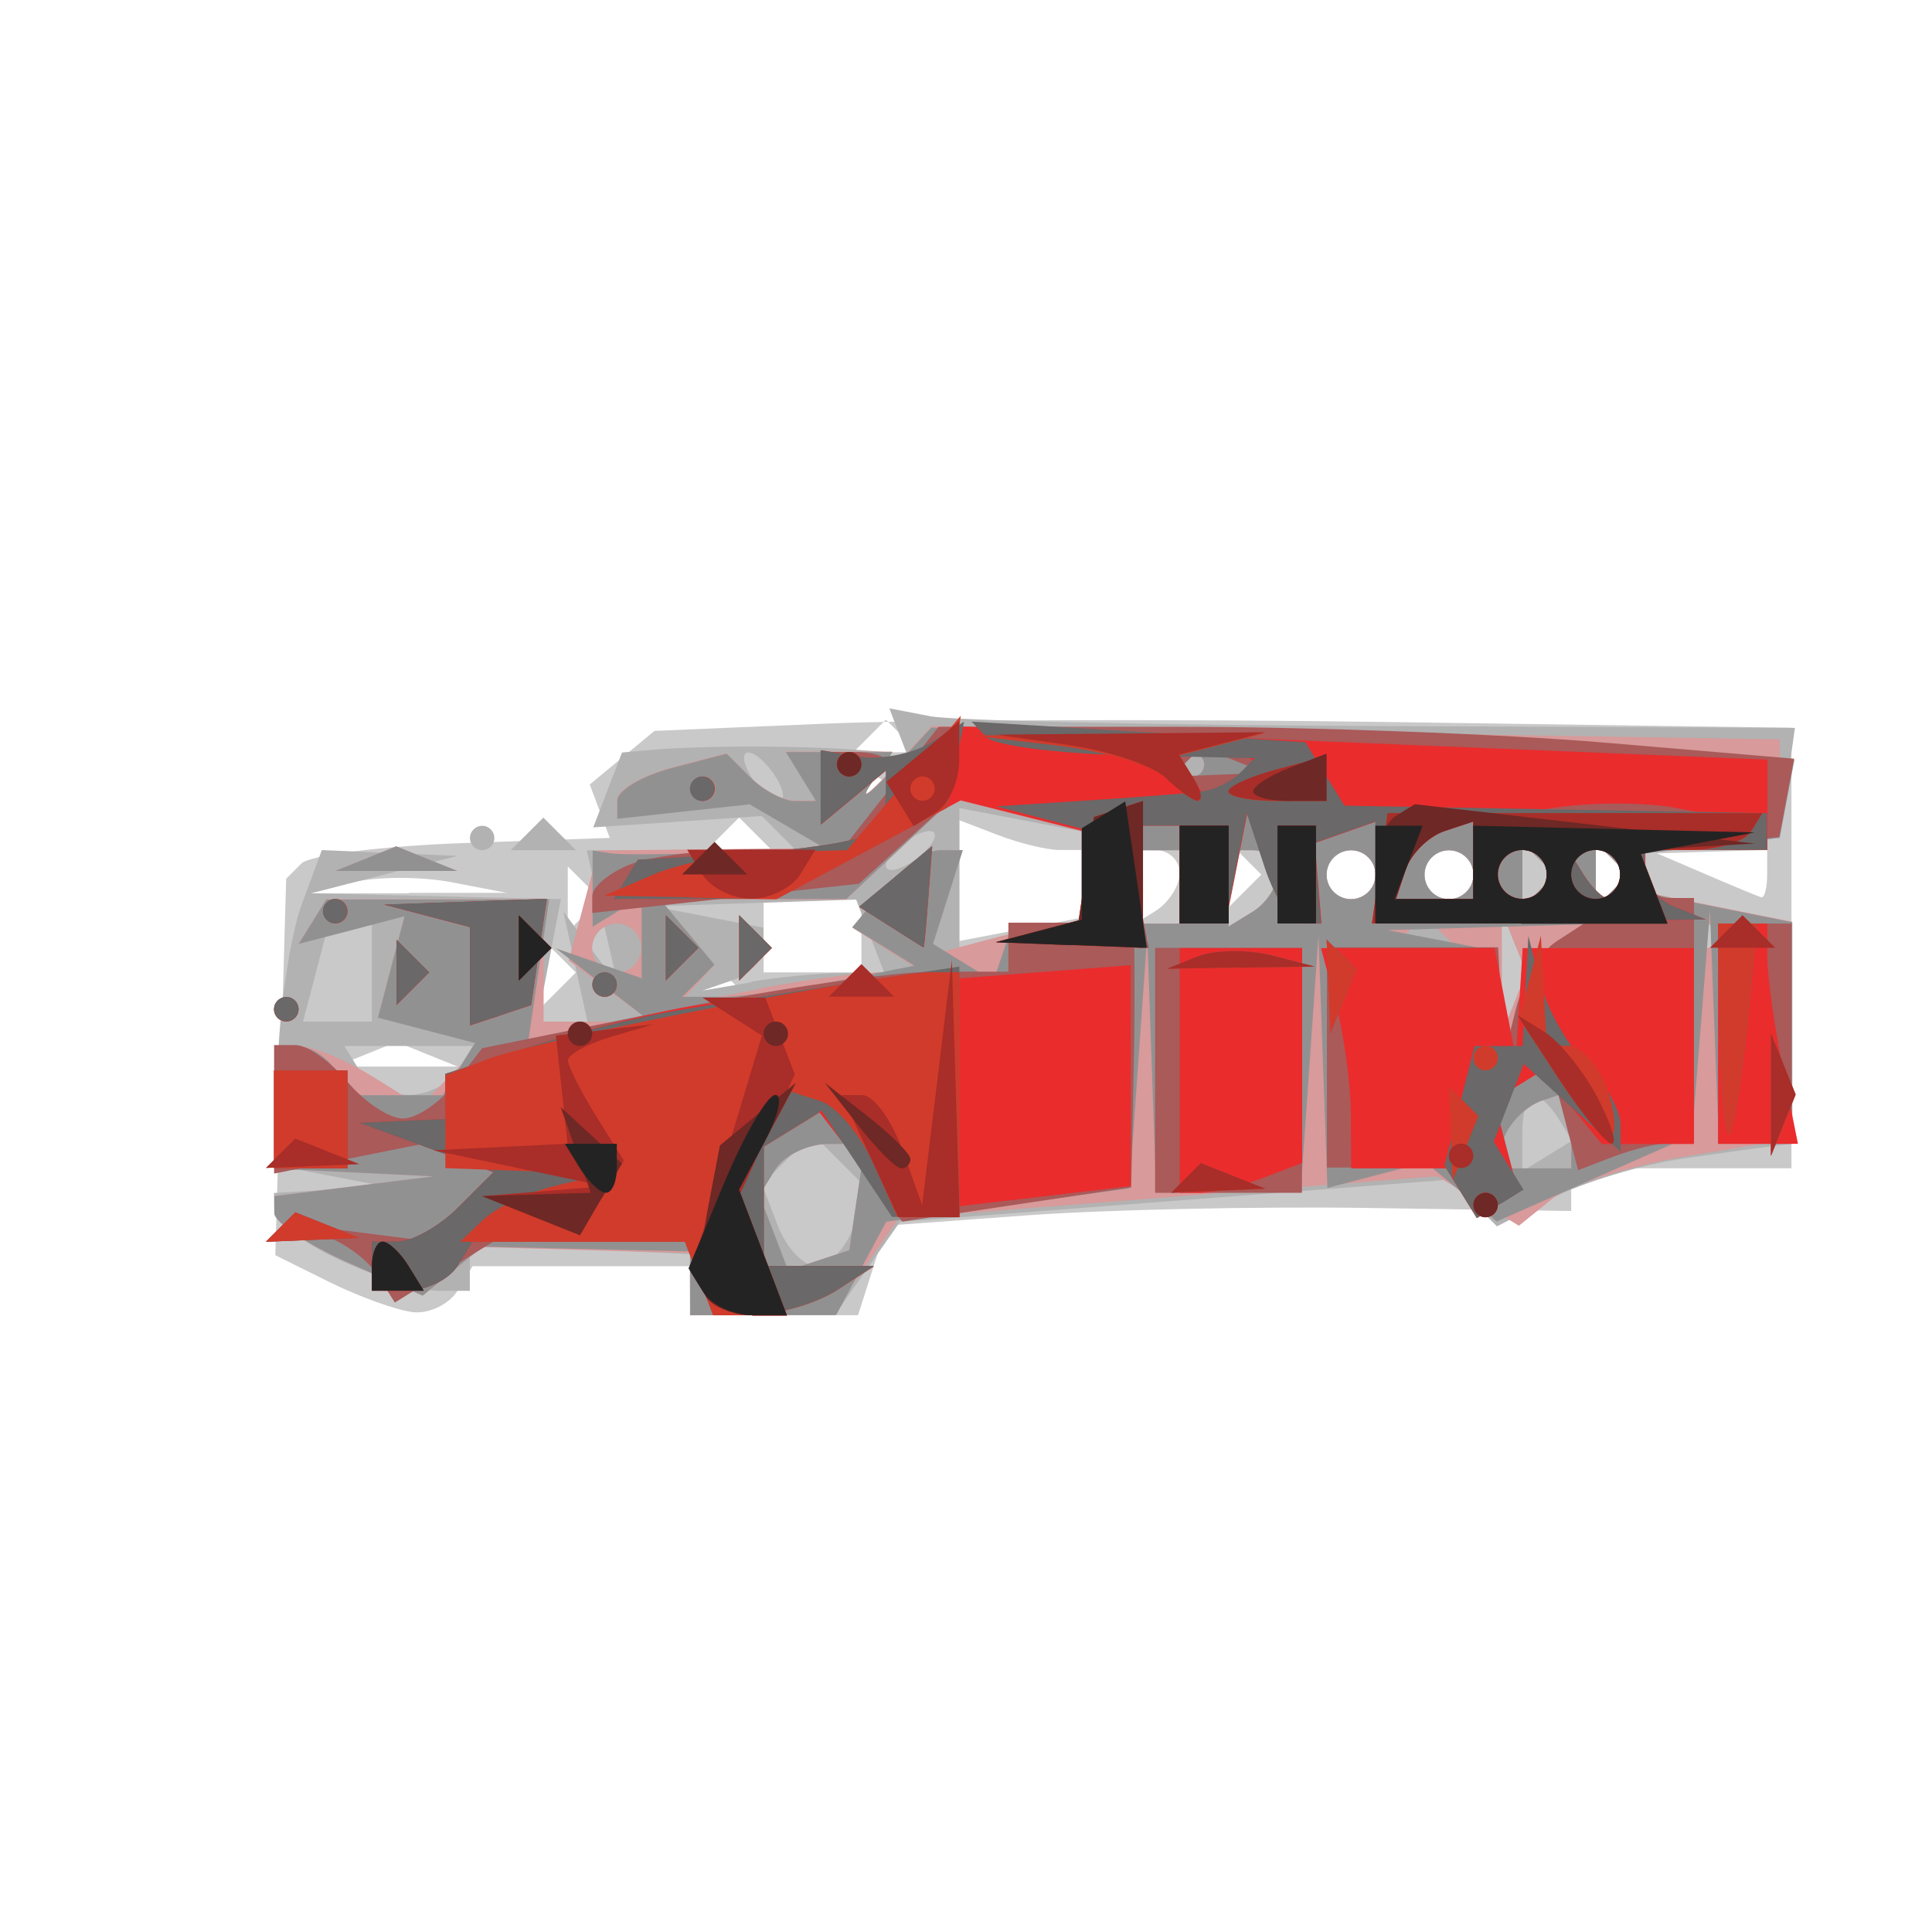 <?xml version="1.0" encoding="UTF-8" standalone="no"?>
<!-- Created with Inkscape (http://www.inkscape.org/) -->

<svg
   xmlns:dc="http://purl.org/dc/elements/1.1/"
   xmlns:cc="http://creativecommons.org/ns#"
   xmlns:rdf="http://www.w3.org/1999/02/22-rdf-syntax-ns#"
   xmlns:svg="http://www.w3.org/2000/svg"
   xmlns="http://www.w3.org/2000/svg"
   xmlns:sodipodi="http://sodipodi.sourceforge.net/DTD/sodipodi-0.dtd"
   xmlns:inkscape="http://www.inkscape.org/namespaces/inkscape"
   width="16"
   height="16"
   id="svg2"
   version="1.1"
   inkscape:version="0.47 r22583"
   sodipodi:docname="FIRE-64.svg">
  <defs
     id="defs4">
    <inkscape:perspective
       sodipodi:type="inkscape:persp3d"
       inkscape:vp_x="0 : 526.18109 : 1"
       inkscape:vp_y="0 : 1000 : 0"
       inkscape:vp_z="744.09448 : 526.18109 : 1"
       inkscape:persp3d-origin="372.04724 : 350.78739 : 1"
       id="perspective10" />
    <inkscape:perspective
       id="perspective2824"
       inkscape:persp3d-origin="0.5 : 0.33333333 : 1"
       inkscape:vp_z="1 : 0.5 : 1"
       inkscape:vp_y="0 : 1000 : 0"
       inkscape:vp_x="0 : 0.5 : 1"
       sodipodi:type="inkscape:persp3d" />
    <inkscape:perspective
       id="perspective5878"
       inkscape:persp3d-origin="0.5 : 0.33333333 : 1"
       inkscape:vp_z="1 : 0.5 : 1"
       inkscape:vp_y="0 : 1000 : 0"
       inkscape:vp_x="0 : 0.5 : 1"
       sodipodi:type="inkscape:persp3d" />
    <inkscape:perspective
       id="perspective5921"
       inkscape:persp3d-origin="0.5 : 0.33333333 : 1"
       inkscape:vp_z="1 : 0.5 : 1"
       inkscape:vp_y="0 : 1000 : 0"
       inkscape:vp_x="0 : 0.5 : 1"
       sodipodi:type="inkscape:persp3d" />
    <inkscape:perspective
       id="perspective5943"
       inkscape:persp3d-origin="0.5 : 0.33333333 : 1"
       inkscape:vp_z="1 : 0.5 : 1"
       inkscape:vp_y="0 : 1000 : 0"
       inkscape:vp_x="0 : 0.5 : 1"
       sodipodi:type="inkscape:persp3d" />
    <inkscape:perspective
       id="perspective5989"
       inkscape:persp3d-origin="0.5 : 0.33333333 : 1"
       inkscape:vp_z="1 : 0.5 : 1"
       inkscape:vp_y="0 : 1000 : 0"
       inkscape:vp_x="0 : 0.5 : 1"
       sodipodi:type="inkscape:persp3d" />
    <inkscape:perspective
       id="perspective6011"
       inkscape:persp3d-origin="0.5 : 0.33333333 : 1"
       inkscape:vp_z="1 : 0.5 : 1"
       inkscape:vp_y="0 : 1000 : 0"
       inkscape:vp_x="0 : 0.5 : 1"
       sodipodi:type="inkscape:persp3d" />
    <inkscape:perspective
       id="perspective6033"
       inkscape:persp3d-origin="0.5 : 0.33333333 : 1"
       inkscape:vp_z="1 : 0.5 : 1"
       inkscape:vp_y="0 : 1000 : 0"
       inkscape:vp_x="0 : 0.5 : 1"
       sodipodi:type="inkscape:persp3d" />
    <inkscape:perspective
       id="perspective6245"
       inkscape:persp3d-origin="0.5 : 0.33333333 : 1"
       inkscape:vp_z="1 : 0.5 : 1"
       inkscape:vp_y="0 : 1000 : 0"
       inkscape:vp_x="0 : 0.5 : 1"
       sodipodi:type="inkscape:persp3d" />
    <inkscape:perspective
       id="perspective6269"
       inkscape:persp3d-origin="0.5 : 0.33333333 : 1"
       inkscape:vp_z="1 : 0.5 : 1"
       inkscape:vp_y="0 : 1000 : 0"
       inkscape:vp_x="0 : 0.5 : 1"
       sodipodi:type="inkscape:persp3d" />
    <inkscape:perspective
       id="perspective6364"
       inkscape:persp3d-origin="0.5 : 0.33333333 : 1"
       inkscape:vp_z="1 : 0.5 : 1"
       inkscape:vp_y="0 : 1000 : 0"
       inkscape:vp_x="0 : 0.5 : 1"
       sodipodi:type="inkscape:persp3d" />
    <inkscape:perspective
       id="perspective6396"
       inkscape:persp3d-origin="0.5 : 0.33333333 : 1"
       inkscape:vp_z="1 : 0.5 : 1"
       inkscape:vp_y="0 : 1000 : 0"
       inkscape:vp_x="0 : 0.5 : 1"
       sodipodi:type="inkscape:persp3d" />
    <inkscape:perspective
       id="perspective6438"
       inkscape:persp3d-origin="0.5 : 0.33333333 : 1"
       inkscape:vp_z="1 : 0.5 : 1"
       inkscape:vp_y="0 : 1000 : 0"
       inkscape:vp_x="0 : 0.5 : 1"
       sodipodi:type="inkscape:persp3d" />
    <inkscape:perspective
       id="perspective6460"
       inkscape:persp3d-origin="0.5 : 0.33333333 : 1"
       inkscape:vp_z="1 : 0.5 : 1"
       inkscape:vp_y="0 : 1000 : 0"
       inkscape:vp_x="0 : 0.5 : 1"
       sodipodi:type="inkscape:persp3d" />
    <inkscape:perspective
       id="perspective6480"
       inkscape:persp3d-origin="0.5 : 0.33333333 : 1"
       inkscape:vp_z="1 : 0.5 : 1"
       inkscape:vp_y="0 : 1000 : 0"
       inkscape:vp_x="0 : 0.5 : 1"
       sodipodi:type="inkscape:persp3d" />
    <inkscape:perspective
       id="perspective6504"
       inkscape:persp3d-origin="0.5 : 0.33333333 : 1"
       inkscape:vp_z="1 : 0.5 : 1"
       inkscape:vp_y="0 : 1000 : 0"
       inkscape:vp_x="0 : 0.5 : 1"
       sodipodi:type="inkscape:persp3d" />
    <inkscape:perspective
       id="perspective6524"
       inkscape:persp3d-origin="0.5 : 0.33333333 : 1"
       inkscape:vp_z="1 : 0.5 : 1"
       inkscape:vp_y="0 : 1000 : 0"
       inkscape:vp_x="0 : 0.5 : 1"
       sodipodi:type="inkscape:persp3d" />
    <inkscape:perspective
       id="perspective6548"
       inkscape:persp3d-origin="0.5 : 0.33333333 : 1"
       inkscape:vp_z="1 : 0.5 : 1"
       inkscape:vp_y="0 : 1000 : 0"
       inkscape:vp_x="0 : 0.5 : 1"
       sodipodi:type="inkscape:persp3d" />
    <inkscape:perspective
       id="perspective6572"
       inkscape:persp3d-origin="0.5 : 0.33333333 : 1"
       inkscape:vp_z="1 : 0.5 : 1"
       inkscape:vp_y="0 : 1000 : 0"
       inkscape:vp_x="0 : 0.5 : 1"
       sodipodi:type="inkscape:persp3d" />
    <inkscape:perspective
       id="perspective6594"
       inkscape:persp3d-origin="0.5 : 0.33333333 : 1"
       inkscape:vp_z="1 : 0.5 : 1"
       inkscape:vp_y="0 : 1000 : 0"
       inkscape:vp_x="0 : 0.5 : 1"
       sodipodi:type="inkscape:persp3d" />
    <inkscape:perspective
       id="perspective6614"
       inkscape:persp3d-origin="0.5 : 0.33333333 : 1"
       inkscape:vp_z="1 : 0.5 : 1"
       inkscape:vp_y="0 : 1000 : 0"
       inkscape:vp_x="0 : 0.5 : 1"
       sodipodi:type="inkscape:persp3d" />
    <inkscape:perspective
       id="perspective6650"
       inkscape:persp3d-origin="0.5 : 0.33333333 : 1"
       inkscape:vp_z="1 : 0.5 : 1"
       inkscape:vp_y="0 : 1000 : 0"
       inkscape:vp_x="0 : 0.5 : 1"
       sodipodi:type="inkscape:persp3d" />
    <inkscape:perspective
       id="perspective6676"
       inkscape:persp3d-origin="0.5 : 0.33333333 : 1"
       inkscape:vp_z="1 : 0.5 : 1"
       inkscape:vp_y="0 : 1000 : 0"
       inkscape:vp_x="0 : 0.5 : 1"
       sodipodi:type="inkscape:persp3d" />
    <inkscape:perspective
       id="perspective6710"
       inkscape:persp3d-origin="0.5 : 0.33333333 : 1"
       inkscape:vp_z="1 : 0.5 : 1"
       inkscape:vp_y="0 : 1000 : 0"
       inkscape:vp_x="0 : 0.5 : 1"
       sodipodi:type="inkscape:persp3d" />
    <inkscape:perspective
       id="perspective6748"
       inkscape:persp3d-origin="0.5 : 0.33333333 : 1"
       inkscape:vp_z="1 : 0.5 : 1"
       inkscape:vp_y="0 : 1000 : 0"
       inkscape:vp_x="0 : 0.5 : 1"
       sodipodi:type="inkscape:persp3d" />
    <inkscape:perspective
       id="perspective6786"
       inkscape:persp3d-origin="0.5 : 0.33333333 : 1"
       inkscape:vp_z="1 : 0.5 : 1"
       inkscape:vp_y="0 : 1000 : 0"
       inkscape:vp_x="0 : 0.5 : 1"
       sodipodi:type="inkscape:persp3d" />
    <inkscape:perspective
       id="perspective6810"
       inkscape:persp3d-origin="0.5 : 0.33333333 : 1"
       inkscape:vp_z="1 : 0.5 : 1"
       inkscape:vp_y="0 : 1000 : 0"
       inkscape:vp_x="0 : 0.5 : 1"
       sodipodi:type="inkscape:persp3d" />
    <inkscape:perspective
       id="perspective6848"
       inkscape:persp3d-origin="0.5 : 0.33333333 : 1"
       inkscape:vp_z="1 : 0.5 : 1"
       inkscape:vp_y="0 : 1000 : 0"
       inkscape:vp_x="0 : 0.5 : 1"
       sodipodi:type="inkscape:persp3d" />
    <inkscape:perspective
       id="perspective6870"
       inkscape:persp3d-origin="0.5 : 0.33333333 : 1"
       inkscape:vp_z="1 : 0.5 : 1"
       inkscape:vp_y="0 : 1000 : 0"
       inkscape:vp_x="0 : 0.5 : 1"
       sodipodi:type="inkscape:persp3d" />
    <inkscape:perspective
       id="perspective6908"
       inkscape:persp3d-origin="0.5 : 0.33333333 : 1"
       inkscape:vp_z="1 : 0.5 : 1"
       inkscape:vp_y="0 : 1000 : 0"
       inkscape:vp_x="0 : 0.5 : 1"
       sodipodi:type="inkscape:persp3d" />
    <inkscape:perspective
       id="perspective6946"
       inkscape:persp3d-origin="0.5 : 0.33333333 : 1"
       inkscape:vp_z="1 : 0.5 : 1"
       inkscape:vp_y="0 : 1000 : 0"
       inkscape:vp_x="0 : 0.5 : 1"
       sodipodi:type="inkscape:persp3d" />
    <inkscape:perspective
       id="perspective6970"
       inkscape:persp3d-origin="0.5 : 0.33333333 : 1"
       inkscape:vp_z="1 : 0.5 : 1"
       inkscape:vp_y="0 : 1000 : 0"
       inkscape:vp_x="0 : 0.5 : 1"
       sodipodi:type="inkscape:persp3d" />
    <inkscape:perspective
       id="perspective7008"
       inkscape:persp3d-origin="0.5 : 0.33333333 : 1"
       inkscape:vp_z="1 : 0.5 : 1"
       inkscape:vp_y="0 : 1000 : 0"
       inkscape:vp_x="0 : 0.5 : 1"
       sodipodi:type="inkscape:persp3d" />
    <inkscape:perspective
       id="perspective7036"
       inkscape:persp3d-origin="0.5 : 0.33333333 : 1"
       inkscape:vp_z="1 : 0.5 : 1"
       inkscape:vp_y="0 : 1000 : 0"
       inkscape:vp_x="0 : 0.5 : 1"
       sodipodi:type="inkscape:persp3d" />
    <inkscape:perspective
       id="perspective7060"
       inkscape:persp3d-origin="0.5 : 0.33333333 : 1"
       inkscape:vp_z="1 : 0.5 : 1"
       inkscape:vp_y="0 : 1000 : 0"
       inkscape:vp_x="0 : 0.5 : 1"
       sodipodi:type="inkscape:persp3d" />
    <inkscape:perspective
       id="perspective7098"
       inkscape:persp3d-origin="0.5 : 0.33333333 : 1"
       inkscape:vp_z="1 : 0.5 : 1"
       inkscape:vp_y="0 : 1000 : 0"
       inkscape:vp_x="0 : 0.5 : 1"
       sodipodi:type="inkscape:persp3d" />
    <inkscape:perspective
       id="perspective7136"
       inkscape:persp3d-origin="0.5 : 0.33333333 : 1"
       inkscape:vp_z="1 : 0.5 : 1"
       inkscape:vp_y="0 : 1000 : 0"
       inkscape:vp_x="0 : 0.5 : 1"
       sodipodi:type="inkscape:persp3d" />
  </defs>
  <sodipodi:namedview
     id="base"
     pagecolor="#ffffff"
     bordercolor="#666666"
     borderopacity="1.0"
     inkscape:pageopacity="0.0"
     inkscape:pageshadow="2"
     inkscape:zoom="8.671875"
     inkscape:cx="10.564203"
     inkscape:cy="2.743179"
     inkscape:document-units="px"
     inkscape:current-layer="layer1"
     showgrid="true"
     inkscape:window-width="1280"
     inkscape:window-height="780"
     inkscape:window-x="-8"
     inkscape:window-y="-8"
     inkscape:window-maximized="1">
    <inkscape:grid
       type="xygrid"
       id="grid6324"
       empspacing="5"
       visible="true"
       enabled="true"
       snapvisiblegridlinesonly="true" />
  </sodipodi:namedview>
  <g
     inkscape:label="Calque 1"
     inkscape:groupmode="layer"
     id="layer1"
     transform="translate(0,-1036.362)">
    <g
       id="g7142"
       transform="translate(0.459,-0.297)">
      <path
         style="fill:#cac9ca"
         d="m 2.964,1047.526 c -0.133,-0.014 -0.444,-0.126 -0.692,-0.248 l -0.451,-0.224 0.045,-1.559 0.045,-1.559 0.126,-0.126 c 0.069,-0.069 0.673,-0.145 1.34,-0.169 l 1.214,-0.043 -0.083,-0.221 -0.083,-0.221 0.268,-0.222 0.268,-0.222 1.414,-0.06 c 0.778,-0.033 2.896,-0.039 4.708,-0.013 l 3.294,0.047 0,1.824 0,1.824 -0.912,0 -0.912,0 0,0.177 0,0.177 -1.672,-0.025 c -0.92,-0.014 -2.196,0.014 -2.835,0.061 l -1.163,0.085 -0.118,0.371 -0.118,0.371 -0.696,0 -0.696,0 0,-0.203 0,-0.203 -0.9,0 -0.9,0 -0.125,0.203 c -0.069,0.112 -0.234,0.192 -0.367,0.178 z m -0.14,-2.034 0.507,0 -0.253,-0.102 -0.253,-0.102 -0.253,0.102 -0.253,0.102 0.507,0 z m 1.351,-0.644 0.135,-0.135 -0.135,-0.135 -0.135,-0.135 0,0.27 0,0.27 0.135,-0.135 z m 1.284,0.067 0.27,0 -0.135,-0.135 -0.135,-0.135 -0.135,0.135 -0.135,0.135 0.27,0 z m 0.811,-0.203 0.405,0 0,-0.304 0,-0.304 -0.405,0 -0.405,0 0,0.304 0,0.304 0.405,0 z m 1.723,-0.356 0.507,-0.097 0,-0.28 0,-0.281 -0.186,0 c -0.102,0 -0.33,-0.055 -0.507,-0.123 l -0.321,-0.123 0,0.5 0,0.5 0.507,-0.097 z m -3.615,-0.117 0.135,-0.135 -0.135,-0.135 -0.135,-0.135 0,0.27 0,0.27 0.135,-0.135 z m 4.73,-0.034 c 0.111,-0.069 0.203,-0.211 0.203,-0.316 0,-0.105 -0.091,-0.191 -0.203,-0.191 l -0.203,0 0,0.316 0,0.316 0.203,-0.125 z m -6.182,-0.152 0.811,0 -0.458,-0.088 c -0.252,-0.048 -0.617,-0.047 -0.811,0 l -0.352,0.092 0.811,0 z m 6.926,-0.016 0.135,-0.135 -0.135,-0.135 -0.135,-0.135 0,0.27 0,0.27 0.135,-0.135 z m 0.878,0.067 c 0.111,0 0.203,-0.091 0.203,-0.203 0,-0.112 -0.091,-0.203 -0.203,-0.203 -0.111,0 -0.203,0.091 -0.203,0.203 0,0.112 0.091,0.203 0.203,0.203 z m 0.811,0 c 0.111,0 0.203,-0.091 0.203,-0.203 0,-0.112 -0.091,-0.203 -0.203,-0.203 -0.111,0 -0.203,0.091 -0.203,0.203 0,0.112 0.091,0.203 0.203,0.203 z m 1.351,-0.067 0.135,-0.135 -0.135,-0.135 -0.135,-0.135 0,0.27 0,0.27 0.135,-0.135 z m 1.233,0.053 c 0.028,0.01 0.051,-0.077 0.051,-0.189 l 0,-0.203 -0.456,0.014 -0.456,0.014 0.405,0.174 c 0.223,0.096 0.428,0.181 0.456,0.189 z m -8.463,-0.391 0.27,0 -0.135,-0.135 -0.135,-0.135 -0.135,0.135 -0.135,0.135 0.27,0 z m 1.115,-0.405 c 0.056,0 0.101,-0.046 0.101,-0.101 0,-0.056 -0.046,-0.101 -0.101,-0.101 -0.056,0 -0.101,0.046 -0.101,0.101 0,0.056 0.046,0.101 0.101,0.101 z m 0.101,-0.405 0.27,0 -0.135,-0.135 -0.135,-0.135 -0.135,0.135 -0.135,0.135 0.27,0 z"
         id="path7164" />
      <path
         style="fill:#b2b2b2"
         d="m 5.853,1047.551 -0.597,0 -0.001,-0.253 -0.001,-0.253 -0.911,-0.041 -0.911,-0.041 0,0.193 0,0.193 -0.264,0 c -0.145,0 -0.509,-0.114 -0.809,-0.253 -0.3,-0.139 -0.546,-0.322 -0.547,-0.405 l -0.002,-0.152 0.456,-0.028 0.456,-0.028 -0.454,-0.088 -0.454,-0.088 0.028,-0.848 c 0.015,-0.466 0.104,-1.053 0.196,-1.304 l 0.168,-0.456 0.562,0.024 0.562,0.024 -0.608,0.155 -0.608,0.155 1.036,0.024 1.036,0.024 -0.097,0.507 -0.097,0.507 0.207,0 0.207,0 -0.1,-0.456 -0.1,-0.456 0.226,0.304 0.226,0.304 -0.129,-0.557 -0.129,-0.557 0.867,0 0.867,0 -0.142,-0.142 -0.142,-0.142 -0.698,0.047 -0.698,0.047 0.119,-0.31 0.119,-0.31 0.282,-0.025 c 0.155,-0.014 0.51,-0.025 0.789,-0.025 0.279,0 0.655,0.011 0.836,0.025 l 0.329,0.025 -0.278,0.355 -0.278,0.355 0.364,-0.286 0.364,-0.286 -0.097,-0.252 -0.097,-0.252 0.341,0.066 c 0.187,0.036 1.875,0.073 3.75,0.081 l 3.409,0.015 -0.065,0.456 -0.065,0.456 -0.557,0.064 -0.557,0.064 0,0.164 0,0.164 0.608,0.122 0.608,0.122 0,0.917 0,0.917 -0.152,0.017 c -0.084,0.01 -0.426,0.057 -0.76,0.106 -0.334,0.049 -0.815,0.195 -1.068,0.324 l -0.46,0.235 -0.193,-0.194 -0.193,-0.193 -2.279,0.175 -2.279,0.175 -0.271,0.387 -0.271,0.387 -0.597,0 z m 0.445,-0.405 c 0.103,0 0.242,-0.143 0.309,-0.318 l 0.122,-0.318 -0.23,-0.23 -0.23,-0.23 -0.209,0.209 -0.209,0.209 0.13,0.338 c 0.071,0.186 0.214,0.338 0.317,0.338 z m 6.056,-0.914 0.206,-0.127 -0.117,-0.189 c -0.064,-0.104 -0.157,-0.189 -0.206,-0.189 -0.049,0 -0.089,0.142 -0.089,0.316 l 0,0.316 0.206,-0.127 z m -9.429,-0.505 c 0.154,0 0.337,-0.091 0.405,-0.203 l 0.125,-0.203 -0.531,0 -0.531,0 0.125,0.203 c 0.069,0.111 0.251,0.203 0.405,0.203 z m -0.589,-0.608 0.285,0 0,-0.405 0,-0.405 -0.179,0 -0.179,0 -0.106,0.405 -0.106,0.405 0.285,0 z m 9.744,-0.152 0.102,-0.253 -0.102,-0.253 -0.102,-0.253 0,0.507 0,0.507 0.102,-0.253 z m -6.317,-0.178 c 0.223,-0.038 0.562,-0.071 0.754,-0.072 l 0.348,0 -0.117,-0.304 -0.117,-0.304 -0.84,0.028 -0.84,0.028 0.456,0.088 0.456,0.088 0,0.174 c 0,0.096 -0.114,0.213 -0.253,0.261 l -0.253,0.087 0.405,-0.069 z m 2.044,-0.357 c 0.176,-0.068 0.404,-0.123 0.507,-0.123 l 0.186,0 0,-0.382 0,-0.382 -0.507,-0.097 -0.507,-0.097 0,0.602 0,0.602 0.321,-0.123 z m 5.862,0.08 c 0.056,0 0.101,-0.046 0.101,-0.101 0,-0.056 -0.046,-0.101 -0.101,-0.101 -0.056,0 -0.101,0.046 -0.101,0.101 0,0.056 0.046,0.101 0.101,0.101 z m -4.561,-0.203 0.203,0 0,-0.304 0,-0.304 -0.203,0 -0.203,0 0,0.304 0,0.304 0.203,0 z m 0.811,-0.101 c 0.111,-0.069 0.203,-0.211 0.203,-0.316 0,-0.105 -0.091,-0.191 -0.203,-0.191 l -0.203,0 0,0.316 0,0.316 0.203,-0.125 z m 0.811,-0.101 c 0.111,0 0.203,-0.091 0.203,-0.203 0,-0.112 -0.091,-0.203 -0.203,-0.203 -0.111,0 -0.203,0.091 -0.203,0.203 0,0.112 0.091,0.203 0.203,0.203 z m 0.811,0 c 0.111,0 0.203,-0.091 0.203,-0.203 0,-0.112 -0.091,-0.203 -0.203,-0.203 -0.111,0 -0.203,0.091 -0.203,0.203 0,0.112 0.091,0.203 0.203,0.203 z m 0.743,-0.067 0.135,-0.135 -0.135,-0.135 -0.135,-0.135 0,0.27 0,0.27 0.135,-0.135 z m 0.608,0 0.135,-0.135 -0.135,-0.135 -0.135,-0.135 0,0.27 0,0.27 0.135,-0.135 z m -5.811,-0.236 c 0.111,-0.069 0.203,-0.171 0.203,-0.227 0,-0.056 -0.091,-0.045 -0.203,0.024 -0.111,0.069 -0.203,0.171 -0.203,0.227 0,0.056 0.091,0.045 0.203,-0.024 z m -1.091,-0.507 c 0.056,0 0.045,-0.091 -0.024,-0.203 -0.069,-0.112 -0.171,-0.203 -0.227,-0.203 -0.056,0 -0.045,0.091 0.024,0.203 0.069,0.112 0.171,0.203 0.227,0.203 z M 3.534,1043.7 c -0.056,0 -0.101,-0.046 -0.101,-0.101 0,-0.056 0.046,-0.101 0.101,-0.101 0.056,0 0.101,0.046 0.101,0.101 0,0.056 -0.046,0.101 -0.101,0.101 z m 0.507,0 -0.27,0 0.135,-0.135 0.135,-0.135 0.135,0.135 0.135,0.135 -0.27,0 z"
         id="path7162" />
      <path
         style="fill:#d89a9a"
         d="m 5.84,1047.551 -0.583,0 0,-0.257 0,-0.257 -0.861,-0.025 -0.861,-0.025 -0.247,0.201 -0.247,0.201 -0.614,-0.272 c -0.338,-0.149 -0.614,-0.335 -0.614,-0.412 l 0,-0.14 0.659,-0.082 0.659,-0.082 -0.659,-0.032 -0.659,-0.032 0,-0.507 0,-0.507 0.205,0 c 0.113,0 0.384,0.112 0.603,0.248 l 0.398,0.248 0.255,-0.255 0.255,-0.255 -0.429,-0.112 -0.429,-0.112 0.11,-0.42 0.11,-0.42 -0.438,0.115 -0.438,0.114 0.114,-0.184 0.114,-0.184 0.9,0 0.9,0 0,0.507 0,0.507 0.444,0 0.444,0 -0.34,-0.253 -0.34,-0.253 0.122,-0.456 0.122,-0.456 0.939,-0.01 0.939,-0.01 -0.313,-0.183 -0.313,-0.183 -0.548,0.06 -0.548,0.06 0,-0.151 c 0,-0.083 0.204,-0.204 0.453,-0.27 l 0.453,-0.118 0.196,0.196 c 0.108,0.108 0.274,0.196 0.37,0.196 l 0.174,0 -0.125,-0.203 -0.125,-0.203 0.442,0 0.442,0 -0.177,0.263 c -0.097,0.145 -0.024,0.097 0.164,-0.106 l 0.34,-0.369 3.511,0.055 3.511,0.056 0,0.405 0,0.405 -0.557,0.064 -0.557,0.064 0,0.164 0,0.164 0.608,0.122 0.608,0.122 0,0.899 0,0.899 -0.861,0.142 c -0.474,0.078 -0.983,0.24 -1.131,0.36 l -0.27,0.218 -0.338,-0.205 -0.338,-0.205 -2.23,0.174 -2.23,0.174 -0.278,0.398 -0.278,0.398 -0.583,0 z m 0.481,-0.455 0.253,-0.083 0.065,-0.44 0.065,-0.44 -0.306,0 c -0.168,0 -0.365,0.096 -0.437,0.212 l -0.131,0.212 0.119,0.311 0.119,0.311 0.253,-0.083 z m 5.912,-0.761 0.321,0 0,-0.321 0,-0.321 -0.241,0.08 c -0.132,0.044 -0.277,0.189 -0.321,0.321 l -0.08,0.241 0.321,0 z m -0.153,-1.368 0.102,-0.253 -0.102,-0.253 -0.102,-0.253 0,0.507 0,0.507 0.102,-0.253 z m -6.241,-0.123 c 0.376,-0.072 0.832,-0.132 1.014,-0.134 l 0.329,0 -0.291,-0.184 -0.291,-0.184 0.265,-0.32 C 7.011,1043.844 7.217,1043.7 7.322,1043.7 l 0.192,0 -0.138,0.435 -0.138,0.435 0.479,-0.128 c 0.264,-0.071 0.548,-0.13 0.631,-0.131 l 0.152,0 0,-0.383 0,-0.383 -0.533,-0.134 -0.533,-0.134 -0.443,0.416 -0.443,0.416 -0.772,0 -0.772,0 0.226,0.272 0.226,0.272 -0.15,0.163 -0.15,0.163 0.684,-0.131 z m -0.042,-0.198 -0.135,0.135 0,-0.27 0,-0.27 0.135,0.135 0.135,0.135 -0.135,0.135 z m -1.149,0.068 c 0.111,0 0.203,-0.091 0.203,-0.203 0,-0.111 -0.091,-0.203 -0.203,-0.203 -0.111,0 -0.203,0.091 -0.203,0.203 0,0.112 0.091,0.203 0.203,0.203 z m 6.689,-0.203 0.27,0 -0.135,-0.135 -0.135,-0.135 -0.135,0.135 -0.135,0.135 0.27,0 z m 2.331,0 c 0.056,0 0.101,-0.046 0.101,-0.101 0,-0.056 -0.046,-0.101 -0.101,-0.101 -0.056,0 -0.101,0.046 -0.101,0.101 0,0.056 0.046,0.101 0.101,0.101 z m -4.561,-0.203 0.203,0 0,-0.304 0,-0.304 -0.203,0 -0.203,0 0,0.304 0,0.304 0.203,0 z m 0.811,-0.101 c 0.111,-0.069 0.203,-0.211 0.203,-0.316 0,-0.105 -0.091,-0.191 -0.203,-0.191 l -0.203,0 0,0.316 0,0.316 0.203,-0.125 z m 0.811,-0.101 c 0.111,0 0.203,-0.091 0.203,-0.203 0,-0.112 -0.091,-0.203 -0.203,-0.203 -0.111,0 -0.203,0.091 -0.203,0.203 0,0.112 0.091,0.203 0.203,0.203 z m 0.811,0 c 0.111,0 0.203,-0.091 0.203,-0.203 0,-0.112 -0.091,-0.203 -0.203,-0.203 -0.111,0 -0.203,0.091 -0.203,0.203 0,0.112 0.091,0.203 0.203,0.203 z m 0.743,-0.067 0.135,-0.135 -0.135,-0.135 -0.135,-0.135 0,0.27 0,0.27 0.135,-0.135 z m 0.608,0 0.135,-0.135 -0.135,-0.135 -0.135,-0.135 0,0.27 0,0.27 0.135,-0.135 z m -3.48,-0.946 c 0.056,0 0.101,-0.046 0.101,-0.101 0,-0.056 -0.046,-0.101 -0.101,-0.101 -0.056,0 -0.101,0.046 -0.101,0.101 0,0.056 0.046,0.101 0.101,0.101 z m -7.5,2.027 c -0.056,0 -0.101,-0.046 -0.101,-0.101 0,-0.056 0.046,-0.101 0.101,-0.101 0.056,0 0.101,0.046 0.101,0.101 0,0.056 -0.046,0.101 -0.101,0.101 z m 0.912,-1.248 -0.507,0 0.253,-0.102 0.253,-0.102 0.253,0.102 0.253,0.102 -0.507,0 z"
         id="path7160" />
      <path
         style="fill:#929192"
         d="m 5.858,1047.551 -0.601,0 0,-0.264 0,-0.264 -0.861,-0.02 -0.861,-0.02 -0.247,0.203 -0.247,0.203 -0.614,-0.272 c -0.338,-0.149 -0.614,-0.335 -0.614,-0.412 l 0,-0.14 0.659,-0.082 0.659,-0.082 -0.659,-0.032 -0.659,-0.032 0,-0.507 0,-0.507 0.191,0 c 0.105,0 0.247,0.091 0.316,0.203 l 0.125,0.203 0.381,0 0.381,0 0.134,-0.216 0.134,-0.216 -0.402,-0.105 -0.402,-0.105 0.11,-0.42 0.11,-0.42 -0.438,0.115 -0.438,0.114 0.114,-0.184 0.114,-0.184 0.923,0 0.923,0 -0.091,0.617 -0.091,0.617 0.287,-0.11 c 0.158,-0.061 0.388,-0.11 0.512,-0.11 l 0.225,0 -0.393,-0.304 -0.393,-0.305 0.355,0.124 0.355,0.123 0,-0.338 0,-0.338 -0.203,0.125 -0.203,0.125 0,-0.316 0,-0.316 0.152,0.024 c 0.084,0.013 0.517,0.011 0.963,-0.01 l 0.811,-0.03 -0.313,-0.183 -0.313,-0.183 -0.548,0.06 -0.548,0.06 0,-0.151 c 0,-0.083 0.204,-0.204 0.453,-0.27 l 0.453,-0.118 0.196,0.196 c 0.108,0.108 0.274,0.196 0.37,0.196 l 0.174,0 -0.125,-0.203 -0.125,-0.203 0.442,0 0.442,0 -0.177,0.263 c -0.097,0.145 -0.025,0.099 0.16,-0.101 l 0.337,-0.364 2.015,0 c 1.108,0 2.717,0.059 3.574,0.132 l 1.56,0.132 -0.061,0.324 -0.061,0.324 -0.556,0.064 -0.556,0.064 0,0.164 0,0.164 0.608,0.122 0.608,0.122 0,0.917 0,0.917 -0.304,0 -0.304,0 -0.037,-0.963 -0.037,-0.963 -0.074,0.928 -0.074,0.928 -0.809,0.357 -0.809,0.357 -0.295,-0.245 -0.295,-0.245 -0.406,0.106 -0.406,0.106 -0.037,-1.045 -0.037,-1.045 -0.074,1.064 -0.074,1.064 -0.598,0 -0.598,0 -0.037,-1.064 -0.037,-1.064 -0.074,1.046 -0.074,1.047 -1.007,0.138 -1.007,0.139 -0.207,0.386 -0.207,0.386 -0.601,0 z m 0.463,-0.455 0.253,-0.083 0.065,-0.44 0.065,-0.44 -0.306,0 c -0.168,0 -0.365,0.096 -0.437,0.212 l -0.131,0.212 0.119,0.311 0.119,0.311 0.253,-0.083 z m 5.912,-0.761 0.321,0 0,-0.321 0,-0.321 -0.241,0.08 c -0.132,0.044 -0.277,0.189 -0.321,0.321 l -0.08,0.241 0.321,0 z m -0.139,-1.318 c 0.056,-0.223 0.205,-0.472 0.331,-0.554 l 0.23,-0.149 -0.811,0.024 -0.811,0.024 0.456,0.088 0.456,0.088 0.024,0.442 0.024,0.442 0.101,-0.405 z m -6.593,-0.101 c 0.172,0 0.605,-0.058 0.962,-0.13 l 0.65,-0.13 -0.257,-0.159 -0.257,-0.159 0.265,-0.32 C 7.011,1043.844 7.217,1043.7 7.322,1043.7 l 0.192,0 -0.123,0.388 -0.123,0.388 0.25,0.154 0.25,0.154 0.08,-0.239 0.08,-0.239 0.287,0 0.287,0 0,-0.383 0,-0.383 -0.533,-0.134 -0.533,-0.134 -0.443,0.416 -0.443,0.416 -0.772,0 -0.772,0 0.226,0.272 0.226,0.272 -0.133,0.133 -0.133,0.133 0.312,0 z m 0.296,-0.27 -0.135,0.135 0,-0.27 0,-0.27 0.135,0.135 0.135,0.135 -0.135,0.135 z m 3.311,-0.338 0.203,0 0,-0.304 0,-0.304 -0.203,0 -0.203,0 0,0.304 0,0.304 0.203,0 z m 0.811,-0.101 c 0.111,-0.069 0.203,-0.211 0.203,-0.316 0,-0.105 -0.091,-0.191 -0.203,-0.191 l -0.203,0 0,0.316 0,0.316 0.203,-0.125 z m 0.811,-0.101 c 0.111,0 0.203,-0.091 0.203,-0.203 0,-0.112 -0.091,-0.203 -0.203,-0.203 -0.111,0 -0.203,0.091 -0.203,0.203 0,0.112 0.091,0.203 0.203,0.203 z m 0.811,0 c 0.111,0 0.203,-0.091 0.203,-0.203 0,-0.112 -0.091,-0.203 -0.203,-0.203 -0.111,0 -0.203,0.091 -0.203,0.203 0,0.112 0.091,0.203 0.203,0.203 z m 0.743,-0.067 0.135,-0.135 -0.135,-0.135 -0.135,-0.135 0,0.27 0,0.27 0.135,-0.135 z m 0.608,0 0.135,-0.135 -0.135,-0.135 -0.135,-0.135 0,0.27 0,0.27 0.135,-0.135 z m -3.48,-0.946 c 0.056,0 0.101,-0.046 0.101,-0.101 0,-0.056 -0.046,-0.101 -0.101,-0.101 -0.056,0 -0.101,0.046 -0.101,0.101 0,0.056 0.046,0.101 0.101,0.101 z m -7.5,2.027 c -0.056,0 -0.101,-0.046 -0.101,-0.101 0,-0.056 0.046,-0.101 0.101,-0.101 0.056,0 0.101,0.046 0.101,0.101 0,0.056 -0.046,0.101 -0.101,0.101 z m 0.912,-1.248 -0.507,0 0.253,-0.102 0.253,-0.102 0.253,0.102 0.253,0.102 -0.507,0 z"
         id="path7158" />
      <path
         style="fill:#a95a59"
         d="m 5.808,1047.548 -0.361,0 -0.117,-0.304 -0.117,-0.304 -0.792,0 -0.792,0 -0.409,0.253 -0.409,0.253 -0.146,-0.23 c -0.08,-0.127 -0.283,-0.274 -0.45,-0.329 l -0.304,-0.099 0.574,0.073 0.574,0.073 0.283,-0.283 0.283,-0.283 -0.301,-0.116 -0.301,-0.116 -0.606,0.121 -0.606,0.121 0,-0.532 0,-0.532 0.178,0 c 0.098,0 0.291,0.137 0.43,0.304 0.139,0.167 0.345,0.304 0.459,0.304 0.113,0 0.307,-0.131 0.431,-0.291 l 0.225,-0.291 1.562,-0.317 c 0.859,-0.174 1.84,-0.317 2.179,-0.317 l 0.617,0 0,-0.203 0,-0.203 0.304,0 0.304,0 0,-0.383 0,-0.383 -0.531,-0.133 -0.531,-0.133 -0.392,0.355 -0.392,0.355 -1.104,0.121 -1.104,0.121 0,-0.141 c 0,-0.077 0.144,-0.196 0.321,-0.264 0.176,-0.068 0.642,-0.123 1.035,-0.123 l 0.714,0 0.399,-0.507 0.399,-0.507 1.982,0 c 1.09,0 2.684,0.059 3.542,0.132 l 1.56,0.132 -0.061,0.324 -0.061,0.324 -0.556,0.064 -0.556,0.064 0,0.189 c 0,0.104 0.091,0.189 0.203,0.189 l 0.203,0 0,1.014 0,1.014 -0.186,0 c -0.102,0 -0.318,0.051 -0.48,0.113 l -0.294,0.113 -0.114,-0.437 -0.114,-0.437 -0.234,0.145 -0.234,0.145 0.1,0.382 0.1,0.382 -0.17,0.105 -0.17,0.105 -0.127,-0.206 -0.127,-0.206 -0.495,0 -0.495,0 0,-0.912 0,-0.912 0.709,0 0.709,0 0.024,0.456 0.024,0.456 0.101,-0.405 c 0.056,-0.223 0.205,-0.472 0.331,-0.554 l 0.23,-0.149 -0.861,0 -0.861,0 0,-0.422 0,-0.422 -0.253,0.089 -0.253,0.089 0.028,0.333 0.028,0.333 -0.157,0 c -0.086,0 -0.224,-0.205 -0.307,-0.456 l -0.151,-0.456 -0.09,0.456 -0.09,0.456 -0.189,0 -0.189,0 0,-0.405 0,-0.405 -0.217,0 -0.217,0 0.037,0.456 c 0.02,0.251 0.027,0.925 0.015,1.497 l -0.022,1.041 -0.948,0.142 -0.948,0.142 -0.341,-0.452 -0.341,-0.452 -0.231,0.142 -0.231,0.142 0,0.495 0,0.495 0.456,0 0.456,0 -0.304,0.197 c -0.167,0.108 -0.467,0.198 -0.665,0.2 z m 5.614,-3.443 0.321,0 0,-0.321 0,-0.321 -0.241,0.08 c -0.132,0.044 -0.277,0.189 -0.321,0.321 l -0.08,0.241 0.321,0 z m 0.726,0 c 0.111,0 0.203,-0.091 0.203,-0.203 0,-0.112 -0.091,-0.203 -0.203,-0.203 -0.111,0 -0.203,0.091 -0.203,0.203 0,0.112 0.091,0.203 0.203,0.203 z m 0.721,0 c 0.049,0 0.089,-0.091 0.089,-0.203 l 0,-0.203 -0.215,0 -0.215,0 0.125,0.203 c 0.069,0.112 0.166,0.203 0.215,0.203 z m -3.238,-1.03 0.389,-0.016 -0.266,-0.106 -0.266,-0.106 -0.122,0.122 -0.122,0.122 0.389,-0.016 z m 0.084,3.462 -0.608,0 0,-1.014 0,-1.014 0.608,0 0.608,0 0,1.014 0,1.014 -0.608,0 z m 4.358,-0.405 -0.304,0 0,-0.912 0,-0.912 0.304,0 0.304,0 0,0.912 0,0.912 -0.304,0 z m -12.162,-1.014 c -0.056,0 -0.101,-0.046 -0.101,-0.101 0,-0.056 0.046,-0.101 0.101,-0.101 0.056,0 0.101,0.046 0.101,0.101 0,0.056 -0.046,0.101 -0.101,0.101 z m 1.774,-0.05 -0.253,0.083 0,-0.407 0,-0.407 -0.355,-0.093 -0.355,-0.093 0.673,-0.024 0.673,-0.024 -0.065,0.44 -0.065,0.44 -0.253,0.084 z m -0.726,-0.221 -0.135,0.135 0,-0.27 0,-0.27 0.135,0.135 0.135,0.135 -0.135,0.135 z m 1.588,0.067 c -0.056,0 -0.101,-0.046 -0.101,-0.101 0,-0.056 0.046,-0.101 0.101,-0.101 0.056,0 0.101,0.046 0.101,0.101 0,0.056 -0.046,0.101 -0.101,0.101 z m 0.642,-0.27 -0.135,0.135 0,-0.27 0,-0.27 0.135,0.135 0.135,0.135 -0.135,0.135 z m 0.608,0 -0.135,0.135 0,-0.27 0,-0.27 0.135,0.135 0.135,0.135 -0.135,0.135 z m 1.393,-0.138 c -0.004,0 -0.126,-0.078 -0.271,-0.17 l -0.263,-0.167 0.302,-0.251 0.302,-0.251 -0.032,0.421 c -0.017,0.231 -0.035,0.419 -0.039,0.418 z m -4.872,-0.2 c -0.056,0 -0.101,-0.046 -0.101,-0.101 0,-0.056 0.046,-0.101 0.101,-0.101 0.056,0 0.101,0.046 0.101,0.101 0,0.056 -0.046,0.101 -0.101,0.101 z m 4.291,-1.042 -0.27,0.224 0,-0.301 0,-0.301 0.27,0 c 0.149,0 0.27,0.034 0.27,0.077 0,0.042 -0.122,0.177 -0.27,0.301 z m -1.25,0.028 c -0.056,0 -0.101,-0.046 -0.101,-0.101 0,-0.056 0.046,-0.101 0.101,-0.101 0.056,0 0.101,0.046 0.101,0.101 0,0.056 -0.046,0.101 -0.101,0.101 z"
         id="path7156" />
      <path
         style="fill:#ea2c2d"
         d="m 5.808,1047.548 -0.361,0 -0.117,-0.304 -0.117,-0.304 -0.879,0 -0.879,0 -0.125,0.203 c -0.069,0.112 -0.257,0.203 -0.417,0.203 l -0.292,0 0,-0.203 0,-0.203 0.217,0 c 0.119,0 0.347,-0.13 0.505,-0.288 l 0.288,-0.288 -0.556,-0.203 -0.556,-0.203 0.355,-0.016 0.355,-0.016 0,-0.187 0,-0.187 0.659,-0.211 c 0.362,-0.116 0.932,-0.264 1.267,-0.329 0.334,-0.065 1.315,-0.172 2.179,-0.239 l 1.571,-0.121 0,0.915 0,0.915 -0.963,0.113 -0.963,0.113 -0.327,-0.42 -0.327,-0.42 -0.231,0.142 -0.231,0.142 0,0.495 0,0.495 0.456,0 0.456,0 -0.304,0.197 c -0.167,0.108 -0.467,0.198 -0.665,0.2 z m -3.676,-0.621 -0.389,0.016 0.122,-0.122 0.122,-0.122 0.266,0.106 0.266,0.106 -0.389,0.016 z m 9.809,-0.285 -0.17,0.105 -0.127,-0.206 -0.127,-0.206 -0.393,0 -0.393,0 -0.003,-0.456 c -0.002,-0.251 -0.058,-0.661 -0.125,-0.912 l -0.122,-0.456 0.719,0 0.719,0 0.088,0.456 0.088,0.456 0.028,-0.456 0.028,-0.456 0.709,0 0.709,0 0,0.811 0,0.811 -0.381,0 -0.381,0 -0.25,-0.302 -0.25,-0.302 -0.197,0.122 -0.197,0.122 0.1,0.382 0.1,0.382 -0.17,0.105 z m -2.444,-0.104 -0.186,0 0,-1.014 0,-1.014 0.507,0 0.507,0 0,0.89 0,0.89 -0.321,0.123 c -0.176,0.068 -0.404,0.123 -0.507,0.123 z m -7.382,-0.203 -0.304,0 0,-0.405 0,-0.405 0.304,0 0.304,0 0,0.405 0,0.405 -0.304,0 z m 11.985,-0.203 -0.329,0 0,-0.912 0,-0.912 0.203,0 0.203,0 0,0.279 c 0,0.153 0.057,0.564 0.127,0.912 l 0.127,0.633 -0.329,0 z m -12.187,-1.014 c -0.056,0 -0.101,-0.046 -0.101,-0.101 0,-0.056 0.046,-0.101 0.101,-0.101 0.056,0 0.101,0.046 0.101,0.101 0,0.056 -0.046,0.101 -0.101,0.101 z m 1.774,-0.05 -0.253,0.083 0,-0.407 0,-0.407 -0.355,-0.093 -0.355,-0.093 0.673,-0.024 0.673,-0.024 -0.065,0.44 -0.065,0.44 -0.253,0.084 z m -0.726,-0.221 -0.135,0.135 0,-0.27 0,-0.27 0.135,0.135 0.135,0.135 -0.135,0.135 z m 1.588,0.067 c -0.056,0 -0.101,-0.046 -0.101,-0.101 0,-0.056 0.046,-0.101 0.101,-0.101 0.056,0 0.101,0.046 0.101,0.101 0,0.056 -0.046,0.101 -0.101,0.101 z m 0.642,-0.27 -0.135,0.135 0,-0.27 0,-0.27 0.135,0.135 0.135,0.135 -0.135,0.135 z m 0.608,0 -0.135,0.135 0,-0.27 0,-0.27 0.135,0.135 0.135,0.135 -0.135,0.135 z m 1.393,-0.138 c -0.004,0 -0.126,-0.078 -0.271,-0.17 l -0.263,-0.167 0.302,-0.251 0.302,-0.251 -0.032,0.421 c -0.017,0.231 -0.035,0.419 -0.039,0.418 z m 1.231,-0.02 -0.631,-0.024 0.355,-0.093 0.355,-0.093 0,-0.369 0,-0.368 -0.502,-0.126 -0.502,-0.126 -0.762,0.408 -0.762,0.408 -0.674,0 -0.674,0 0.1,-0.162 0.1,-0.162 0.86,-0.051 c 0.473,-0.028 0.935,-0.097 1.027,-0.154 0.092,-0.057 0.167,-0.2 0.167,-0.319 l 0,-0.215 -0.27,0.224 -0.27,0.224 0,-0.308 0,-0.308 0.321,0.053 c 0.177,0.029 0.43,-0.016 0.563,-0.099 l 0.242,-0.152 3.356,0.138 3.356,0.138 0,0.374 0,0.374 -0.507,0 -0.507,0 0,0.186 c 0,0.102 0.114,0.232 0.253,0.288 l 0.253,0.102 -1.368,0.016 -1.368,0.016 0,-0.422 0,-0.422 -0.253,0.089 -0.253,0.089 0.028,0.333 0.028,0.333 -0.157,0 c -0.086,0 -0.224,-0.205 -0.307,-0.456 l -0.151,-0.456 -0.09,0.456 -0.09,0.456 -0.189,0 -0.189,0 0,-0.405 0,-0.405 -0.226,0 -0.226,0 0.097,0.507 0.097,0.507 -0.631,-0.024 z m 3.001,-0.382 0.321,0 0,-0.321 0,-0.321 -0.241,0.08 c -0.132,0.044 -0.277,0.189 -0.321,0.321 l -0.08,0.241 0.321,0 z m 0.726,0 c 0.111,0 0.203,-0.091 0.203,-0.203 0,-0.112 -0.091,-0.203 -0.203,-0.203 -0.111,0 -0.203,0.091 -0.203,0.203 0,0.112 0.091,0.203 0.203,0.203 z m 0.721,0 c 0.049,0 0.089,-0.091 0.089,-0.203 l 0,-0.203 -0.215,0 -0.215,0 0.125,0.203 c 0.069,0.112 0.166,0.203 0.215,0.203 z m -0.012,-0.666 1.014,0 -0.453,-0.088 c -0.249,-0.048 -0.705,-0.049 -1.014,0 l -0.56,0.085 1.014,0 z m -3.128,-0.255 c 0.104,-0.064 0.189,-0.157 0.189,-0.206 0,-0.049 -0.142,-0.089 -0.316,-0.089 l -0.316,0 0.127,0.206 0.127,0.206 0.189,-0.117 z m -7.413,1.123 c -0.056,0 -0.101,-0.046 -0.101,-0.101 0,-0.056 0.046,-0.101 0.101,-0.101 0.056,0 0.101,0.046 0.101,0.101 0,0.056 -0.046,0.101 -0.101,0.101 z m 3.041,-1.014 c -0.056,0 -0.101,-0.046 -0.101,-0.101 0,-0.056 0.046,-0.101 0.101,-0.101 0.056,0 0.101,0.046 0.101,0.101 0,0.056 -0.046,0.101 -0.101,0.101 z"
         id="path7154" />
      <path
         style="fill:#6a6868"
         d="m 5.808,1047.548 -0.361,0 -0.117,-0.304 -0.117,-0.304 -0.879,0 -0.879,0 -0.125,0.203 c -0.069,0.112 -0.257,0.203 -0.417,0.203 l -0.292,0 0,-0.203 0,-0.203 0.217,0 c 0.119,0 0.347,-0.13 0.505,-0.288 l 0.288,-0.288 -0.556,-0.203 -0.556,-0.203 0.355,-0.016 0.355,-0.016 0,-0.187 0,-0.187 0.659,-0.211 c 0.362,-0.116 0.924,-0.257 1.248,-0.312 0.324,-0.055 0.985,-0.16 1.47,-0.233 l 0.88,-0.132 0,1.036 0,1.037 -0.279,0 -0.279,0 -0.292,-0.44 -0.292,-0.44 -0.239,0.148 -0.239,0.148 0,0.495 0,0.495 0.456,0 0.456,0 -0.304,0.197 c -0.167,0.108 -0.467,0.198 -0.665,0.2 z m -3.676,-0.621 -0.389,0.016 0.122,-0.122 0.122,-0.122 0.266,0.106 0.266,0.106 -0.389,0.016 z m 9.832,-0.299 -0.192,0.119 -0.134,-0.217 -0.134,-0.218 0.124,-0.495 0.124,-0.495 0.199,0 0.199,0 0.024,-0.456 0.024,-0.456 0.1,0.391 c 0.055,0.215 0.227,0.518 0.382,0.673 0.155,0.155 0.282,0.381 0.282,0.502 l 0,0.22 -0.401,-0.363 -0.401,-0.363 -0.124,0.322 -0.124,0.322 0.123,0.199 0.123,0.198 -0.192,0.119 z m -2.332,-0.107 -0.389,0.016 0.122,-0.122 0.122,-0.122 0.266,0.106 0.266,0.106 -0.389,0.016 z m -7.517,-0.187 -0.304,0 0,-0.405 0,-0.405 0.304,0 0.304,0 0,0.405 0,0.405 -0.304,0 z m 11.758,-0.304 c -0.039,0.112 -0.078,-0.231 -0.087,-0.76 l -0.016,-0.963 0.162,0 0.162,0 -0.075,0.76 c -0.041,0.418 -0.107,0.851 -0.146,0.963 z m 0.437,-0.051 -0.102,0.253 0,-0.507 0,-0.507 0.102,0.253 0.102,0.253 -0.102,0.253 z m -12.398,-0.862 c -0.056,0 -0.101,-0.046 -0.101,-0.101 0,-0.056 0.046,-0.101 0.101,-0.101 0.056,0 0.101,0.046 0.101,0.101 0,0.056 -0.046,0.101 -0.101,0.101 z m 1.774,-0.05 -0.253,0.083 0,-0.407 0,-0.407 -0.355,-0.093 -0.355,-0.093 0.673,-0.024 0.673,-0.024 -0.065,0.44 -0.065,0.44 -0.253,0.084 z m 6.98,-0.115 -0.106,0.266 -0.016,-0.389 -0.016,-0.389 0.122,0.122 0.122,0.122 -0.106,0.266 z m -7.706,-0.106 -0.135,0.135 0,-0.27 0,-0.27 0.135,0.135 0.135,0.135 -0.135,0.135 z m 1.588,0.067 c -0.056,0 -0.101,-0.046 -0.101,-0.101 0,-0.056 0.046,-0.101 0.101,-0.101 0.056,0 0.101,0.046 0.101,0.101 0,0.056 -0.046,0.101 -0.101,0.101 z m 0.642,-0.27 -0.135,0.135 0,-0.27 0,-0.27 0.135,0.135 0.135,0.135 -0.135,0.135 z m 0.608,0 -0.135,0.135 0,-0.27 0,-0.27 0.135,0.135 0.135,0.135 -0.135,0.135 z m 4.02,0.028 -0.608,0.01 0.25,-0.101 c 0.137,-0.055 0.411,-0.059 0.608,-0.01 l 0.359,0.093 -0.608,0.01 z m -2.628,-0.166 c -0.004,0 -0.126,-0.078 -0.271,-0.17 l -0.263,-0.167 0.302,-0.251 0.302,-0.251 -0.032,0.421 c -0.017,0.231 -0.035,0.419 -0.039,0.418 z m 1.231,-0.02 -0.631,-0.024 0.355,-0.093 0.355,-0.093 0,-0.376 0,-0.376 -0.355,-0.093 -0.355,-0.093 0.76,-0.049 c 0.418,-0.027 0.844,-0.06 0.946,-0.074 0.102,-0.014 0.242,-0.082 0.311,-0.151 l 0.125,-0.125 -1.051,-0.024 c -0.578,-0.013 -1.106,-0.081 -1.173,-0.151 l -0.121,-0.128 1.382,0.085 1.382,0.085 0.162,0.263 0.162,0.263 1.749,0.031 1.749,0.031 9.77e-4,0.152 9.76e-4,0.152 -0.507,0 -0.507,0 0,0.186 c 0,0.102 0.114,0.232 0.253,0.288 l 0.253,0.102 -1.368,0.016 -1.368,0.016 0,-0.422 0,-0.422 -0.253,0.089 -0.253,0.089 0.028,0.333 0.028,0.333 -0.157,0 c -0.086,0 -0.224,-0.205 -0.307,-0.456 l -0.151,-0.456 -0.09,0.456 -0.09,0.456 -0.189,0 -0.189,0 0,-0.405 0,-0.405 -0.226,0 -0.226,0 0.097,0.507 0.097,0.507 -0.631,-0.024 z m 3.001,-0.382 0.321,0 0,-0.321 0,-0.321 -0.241,0.08 c -0.132,0.044 -0.277,0.189 -0.321,0.321 l -0.08,0.241 0.321,0 z m 0.726,0 c 0.111,0 0.203,-0.091 0.203,-0.203 0,-0.112 -0.091,-0.203 -0.203,-0.203 -0.111,0 -0.203,0.091 -0.203,0.203 0,0.112 0.091,0.203 0.203,0.203 z m 0.721,0 c 0.049,0 0.089,-0.091 0.089,-0.203 l 0,-0.203 -0.215,0 -0.215,0 0.125,0.203 c 0.069,0.112 0.166,0.203 0.215,0.203 z m -10.553,0.203 c -0.056,0 -0.101,-0.046 -0.101,-0.101 0,-0.056 0.046,-0.101 0.101,-0.101 0.056,0 0.101,0.046 0.101,0.101 0,0.056 -0.046,0.101 -0.101,0.101 z m 2.981,-0.203 -0.674,0 0.1,-0.162 0.1,-0.162 0.86,-0.051 c 0.473,-0.028 0.935,-0.097 1.027,-0.154 0.092,-0.057 0.167,-0.2 0.167,-0.319 l 0,-0.215 -0.27,0.224 -0.27,0.224 0,-0.308 0,-0.308 0.321,0.053 c 0.177,0.029 0.444,-0.024 0.594,-0.118 l 0.273,-0.171 -0.07,0.355 -0.07,0.355 -0.706,0.378 -0.706,0.378 -0.674,0 z m 0.059,-0.811 c -0.056,0 -0.101,-0.046 -0.101,-0.101 0,-0.056 0.046,-0.101 0.101,-0.101 0.056,0 0.101,0.046 0.101,0.101 0,0.056 -0.046,0.101 -0.101,0.101 z"
         id="path7152" />
      <path
         style="fill:#d13b2b"
         d="m 5.752,1047.551 -0.305,0 -0.117,-0.304 -0.117,-0.304 -0.931,0 -0.931,0 0.193,-0.183 c 0.106,-0.101 0.375,-0.227 0.598,-0.281 l 0.405,-0.098 -0.659,-0.024 -0.659,-0.024 0,-0.384 0,-0.384 0.355,-0.136 c 0.195,-0.075 1.039,-0.267 1.875,-0.427 0.836,-0.16 1.634,-0.291 1.774,-0.291 l 0.253,-10e-5 0,1.014 0,1.014 -0.256,0 -0.256,0 -0.2,-0.443 c -0.11,-0.244 -0.308,-0.477 -0.44,-0.519 l -0.24,-0.076 -0.216,0.405 -0.216,0.404 0.198,0.52 0.198,0.52 -0.305,0 z m -2.916,-0.203 -0.215,0 0,-0.203 c 0,-0.112 0.04,-0.203 0.089,-0.203 0.049,0 0.146,0.091 0.215,0.203 l 0.125,0.203 -0.215,0 z m -0.705,-0.421 -0.389,0.016 0.122,-0.122 0.122,-0.122 0.266,0.106 0.266,0.106 -0.389,0.016 z m 9.713,-0.187 c -0.056,0 -0.101,-0.046 -0.101,-0.101 0,-0.056 0.046,-0.101 0.101,-0.101 0.056,0 0.101,0.046 0.101,0.101 0,0.056 -0.046,0.101 -0.101,0.101 z m -2.213,-0.219 -0.389,0.016 0.122,-0.122 0.122,-0.122 0.266,0.106 0.266,0.106 -0.389,0.016 z m -7.517,-0.187 -0.304,0 0,-0.405 0,-0.405 0.304,0 0.304,0 0,0.405 0,0.405 -0.304,0 z m 9.564,-0.165 -0.106,0.266 -0.016,-0.389 -0.016,-0.389 0.122,0.122 0.122,0.122 -0.106,0.266 z m 1.211,-0.104 c -0.043,0.043 -0.233,-0.158 -0.423,-0.446 l -0.344,-0.525 0.09,-0.343 0.09,-0.343 0.024,0.456 0.024,0.456 0.181,0 c 0.1,0 0.239,0.15 0.309,0.333 0.07,0.183 0.092,0.368 0.049,0.412 z m 0.983,-0.035 c -0.039,0.112 -0.078,-0.231 -0.087,-0.76 l -0.016,-0.963 0.162,0 0.162,0 -0.075,0.76 c -0.041,0.418 -0.107,0.851 -0.146,0.963 z m 0.437,-0.051 -0.102,0.253 0,-0.507 0,-0.507 0.102,0.253 0.102,0.253 -0.102,0.253 z m -2.465,-0.456 c -0.056,0 -0.101,-0.046 -0.101,-0.101 0,-0.056 0.046,-0.101 0.101,-0.101 0.056,0 0.101,0.046 0.101,0.101 0,0.056 -0.046,0.101 -0.101,0.101 z m -1.179,-0.57 -0.106,0.266 -0.016,-0.389 -0.016,-0.389 0.122,0.122 0.122,0.122 -0.106,0.266 z m -6.693,-0.308 -0.135,0.135 0,-0.27 0,-0.27 0.135,0.135 0.135,0.135 -0.135,0.135 z m 5.845,0.028 -0.608,0.01 0.25,-0.101 c 0.137,-0.055 0.411,-0.059 0.608,-0.01 l 0.359,0.093 -0.608,0.01 z m -1.419,-0.187 -0.608,-0.024 0.342,-0.09 0.342,-0.09 0.063,-0.428 0.063,-0.428 0.203,-0.066 0.203,-0.067 0,0.608 0,0.608 -0.608,-0.024 z m 1.115,-0.179 -0.203,0 0,-0.405 0,-0.405 0.203,0 0.203,0 0,0.405 0,0.405 -0.203,0 z m 0.767,0 -0.159,0 0,-0.405 0,-0.405 0.159,0 0.159,0 0,0.405 0,0.405 -0.159,0 z m 1.847,0 -1.224,0 0.065,-0.456 0.065,-0.456 1.551,0 1.551,0 -0.094,0.152 c -0.051,0.084 -0.28,0.152 -0.509,0.152 l -0.415,0 0.117,0.304 0.117,0.304 -1.224,0 z m -0.706,-0.203 0.321,0 0,-0.321 0,-0.321 -0.241,0.08 c -0.132,0.044 -0.277,0.189 -0.321,0.321 l -0.08,0.241 0.321,0 z m 0.726,0 c 0.111,0 0.203,-0.091 0.203,-0.203 0,-0.112 -0.091,-0.203 -0.203,-0.203 -0.111,0 -0.203,0.091 -0.203,0.203 0,0.112 0.091,0.203 0.203,0.203 z m 0.608,0 c 0.111,0 0.203,-0.091 0.203,-0.203 0,-0.112 -0.091,-0.203 -0.203,-0.203 -0.111,0 -0.203,0.091 -0.203,0.203 0,0.112 0.091,0.203 0.203,0.203 z m -7.497,-0.014 -0.713,-0.014 0.405,-0.174 c 0.223,-0.096 0.676,-0.181 1.006,-0.188 l 0.6,-0.014 0.471,-0.557 0.471,-0.557 -0.058,0.382 -0.058,0.382 -0.706,0.378 -0.706,0.378 -0.713,-0.014 z m 4.205,-0.797 c -0.04,0 -0.159,-0.085 -0.265,-0.188 -0.106,-0.104 -0.512,-0.226 -0.902,-0.272 l -0.709,-0.083 1.216,-0.01 1.216,-0.01 -0.357,0.093 -0.357,0.093 0.116,0.187 c 0.064,0.103 0.083,0.187 0.043,0.187 z m 0.657,0 c -0.223,0 -0.405,-0.035 -0.405,-0.078 0,-0.043 0.182,-0.125 0.405,-0.184 l 0.405,-0.106 0,0.184 0,0.184 -0.405,0 z m -3.547,-0.203 c -0.056,0 -0.101,-0.046 -0.101,-0.101 0,-0.056 0.046,-0.101 0.101,-0.101 0.056,0 0.101,0.046 0.101,0.101 0,0.056 -0.046,0.101 -0.101,0.101 z"
         id="path7150" />
      <path
         style="fill:#a92d28"
         d="m 5.77,1047.551 c -0.158,0 -0.337,-0.081 -0.398,-0.179 l -0.111,-0.179 0.295,-0.979 0.295,-0.979 -0.246,-0.157 -0.246,-0.157 0.26,0 0.26,0 0.122,0.317 0.122,0.317 -0.225,0.493 -0.225,0.493 0.193,0.507 0.193,0.508 -0.287,0 z m -2.934,-0.203 -0.215,0 0,-0.203 c 0,-0.112 0.04,-0.203 0.089,-0.203 0.049,0 0.146,0.091 0.215,0.203 l 0.125,0.203 -0.215,0 z m 1.689,-0.769 -0.18,0.31 -0.405,-0.162 -0.405,-0.162 0.507,-0.041 0.507,-0.041 -0.709,-0.149 -0.709,-0.149 0.555,-0.027 0.555,-0.027 -0.048,-0.448 -0.048,-0.448 0.405,-0.047 0.405,-0.047 -0.355,0.105 c -0.195,0.058 -0.355,0.145 -0.355,0.194 0,0.049 0.104,0.256 0.231,0.459 l 0.231,0.37 -0.18,0.31 z m 2.708,0.159 -0.253,0 -0.234,-0.505 -0.234,-0.505 0.17,0 c 0.093,0 0.243,0.205 0.333,0.456 l 0.163,0.456 0.123,-1.014 0.123,-1.014 0.032,1.064 0.032,1.064 -0.253,0 z m 4.611,0 c -0.056,0 -0.101,-0.046 -0.101,-0.101 0,-0.056 0.046,-0.101 0.101,-0.101 0.056,0 0.101,0.046 0.101,0.101 0,0.056 -0.046,0.101 -0.101,0.101 z m -2.213,-0.219 -0.389,0.016 0.122,-0.122 0.122,-0.122 0.266,0.106 0.266,0.106 -0.389,0.016 z m -7.5,-0.203 -0.389,0.016 0.122,-0.122 0.122,-0.122 0.266,0.106 0.266,0.106 -0.389,0.016 z m 9.51,0.016 c -0.056,0 -0.101,-0.046 -0.101,-0.101 0,-0.056 0.046,-0.101 0.101,-0.101 0.056,0 0.101,0.046 0.101,0.101 0,0.056 -0.046,0.101 -0.101,0.101 z m 1.247,-0.203 c -0.047,0 -0.242,-0.239 -0.434,-0.532 l -0.348,-0.532 0.223,0.138 c 0.122,0.076 0.318,0.315 0.434,0.532 0.116,0.217 0.173,0.394 0.126,0.394 z m 1.421,-0.152 -0.102,0.253 0,-0.507 0,-0.507 0.102,0.253 0.102,0.253 -0.102,0.253 z m -7.634,-1.064 -0.27,0 0.135,-0.135 0.135,-0.135 0.135,0.135 0.135,0.135 -0.27,0 z m -2.703,-0.27 -0.135,0.135 0,-0.27 0,-0.27 0.135,0.135 0.135,0.135 -0.135,0.135 z m 5.845,0.028 -0.608,0.01 0.25,-0.101 c 0.137,-0.055 0.411,-0.059 0.608,-0.01 l 0.359,0.093 -0.608,0.01 z m -1.419,-0.187 -0.608,-0.024 0.342,-0.09 0.342,-0.09 0.063,-0.428 0.063,-0.428 0.203,-0.066 0.203,-0.067 0,0.608 0,0.608 -0.608,-0.024 z m 5.574,0.024 -0.27,0 0.135,-0.135 0.135,-0.135 0.135,0.135 0.135,0.135 -0.27,0 z m -4.459,-0.203 -0.203,0 0,-0.405 0,-0.405 0.203,0 0.203,0 0,0.405 0,0.405 -0.203,0 z m 0.767,0 -0.159,0 0,-0.405 0,-0.405 0.159,0 0.159,0 0,0.405 0,0.405 -0.159,0 z m 1.847,0 -1.224,0 0.065,-0.456 0.065,-0.456 1.551,0 1.551,0 -0.094,0.152 c -0.051,0.084 -0.28,0.152 -0.509,0.152 l -0.415,0 0.117,0.304 0.117,0.304 -1.224,0 z m -0.706,-0.203 0.321,0 0,-0.321 0,-0.321 -0.241,0.08 c -0.132,0.044 -0.277,0.189 -0.321,0.321 l -0.08,0.241 0.321,0 z m 0.726,0 c 0.111,0 0.203,-0.091 0.203,-0.203 0,-0.112 -0.091,-0.203 -0.203,-0.203 -0.111,0 -0.203,0.091 -0.203,0.203 0,0.112 0.091,0.203 0.203,0.203 z m 0.608,0 c 0.111,0 0.203,-0.091 0.203,-0.203 0,-0.112 -0.091,-0.203 -0.203,-0.203 -0.111,0 -0.203,0.091 -0.203,0.203 0,0.112 0.091,0.203 0.203,0.203 z m -6.993,0 c -0.154,0 -0.337,-0.091 -0.405,-0.203 l -0.125,-0.203 0.531,0 0.531,0 -0.125,0.203 c -0.069,0.112 -0.251,0.203 -0.405,0.203 z m 1.534,-0.718 -0.189,0.117 -0.113,-0.183 -0.113,-0.183 0.302,-0.251 0.302,-0.251 0,0.317 c 0,0.174 -0.085,0.369 -0.189,0.433 z m -0.115,-0.093 c 0.056,0 0.101,-0.046 0.101,-0.101 0,-0.056 -0.046,-0.101 -0.101,-0.101 -0.056,0 -0.101,0.046 -0.101,0.101 0,0.056 0.046,0.101 0.101,0.101 z m 2.282,0 c -0.04,0 -0.159,-0.084 -0.265,-0.187 -0.106,-0.103 -0.466,-0.226 -0.801,-0.274 l -0.608,-0.087 1.115,-0.01 1.115,-0.01 -0.357,0.093 -0.357,0.093 0.116,0.187 c 0.064,0.103 0.083,0.187 0.043,0.187 z m 0.657,0 c -0.223,0 -0.405,-0.035 -0.405,-0.078 0,-0.043 0.182,-0.125 0.405,-0.184 l 0.405,-0.106 0,0.184 0,0.184 -0.405,0 z m -3.547,-0.203 c -0.056,0 -0.101,-0.046 -0.101,-0.101 0,-0.056 0.046,-0.101 0.101,-0.101 0.056,0 0.101,0.046 0.101,0.101 0,0.056 -0.046,0.101 -0.101,0.101 z"
         id="path7148" />
      <path
         style="fill:#6e2825"
         d="m 5.77,1047.551 c -0.158,0 -0.33,-0.069 -0.382,-0.153 -0.052,-0.084 -0.047,-0.401 0.01,-0.703 l 0.105,-0.55 0.315,-0.26 0.315,-0.26 -0.236,0.443 -0.236,0.443 0.198,0.52 0.198,0.52 -0.287,0 z m -2.934,-0.203 -0.215,0 0,-0.203 c 0,-0.112 0.04,-0.203 0.089,-0.203 0.049,0 0.146,0.091 0.215,0.203 l 0.125,0.203 -0.215,0 z m 1.681,-0.756 -0.173,0.297 -0.405,-0.162 -0.405,-0.162 0.45,-0.014 0.45,-0.014 -0.125,-0.355 -0.125,-0.355 0.254,0.234 0.254,0.234 -0.173,0.297 z m 7.327,0.148 c -0.056,0 -0.101,-0.046 -0.101,-0.101 0,-0.056 0.046,-0.101 0.101,-0.101 0.056,0 0.101,0.046 0.101,0.101 0,0.056 -0.046,0.101 -0.101,0.101 z m -4.84,-0.405 c -0.042,0 -0.202,-0.16 -0.355,-0.355 l -0.278,-0.355 0.355,0.278 c 0.195,0.153 0.355,0.313 0.355,0.355 0,0.042 -0.034,0.077 -0.077,0.077 z m -2.66,-1.014 c -0.056,0 -0.101,-0.046 -0.101,-0.101 0,-0.056 0.046,-0.101 0.101,-0.101 0.056,0 0.101,0.046 0.101,0.101 0,0.056 -0.046,0.101 -0.101,0.101 z m 1.622,0 c -0.056,0 -0.101,-0.046 -0.101,-0.101 0,-0.056 0.046,-0.101 0.101,-0.101 0.056,0 0.101,0.046 0.101,0.101 0,0.056 -0.046,0.101 -0.101,0.101 z m -1.993,-0.676 -0.135,0.135 0,-0.27 0,-0.27 0.135,0.135 0.135,0.135 -0.135,0.135 z m 4.426,-0.159 -0.608,-0.024 0.342,-0.09 0.342,-0.09 0.063,-0.428 0.063,-0.428 0.203,-0.066 0.203,-0.067 0,0.608 0,0.608 -0.608,-0.024 z m 1.115,-0.179 -0.203,0 0,-0.405 0,-0.405 0.203,0 0.203,0 0,0.405 0,0.405 -0.203,0 z m 0.767,0 -0.159,0 0,-0.405 0,-0.405 0.159,0 0.159,0 0,0.405 0,0.405 -0.159,0 z m 1.861,0 -1.21,0 0,-0.393 c 0,-0.216 0.073,-0.439 0.163,-0.494 l 0.163,-0.101 1.408,0.163 1.408,0.163 -0.478,0.027 -0.478,0.027 0.117,0.304 0.117,0.304 -1.21,0 z m -0.72,-0.203 0.321,0 0,-0.321 0,-0.321 -0.241,0.08 c -0.132,0.044 -0.277,0.189 -0.321,0.321 l -0.08,0.241 0.321,0 z m 0.726,0 c 0.111,0 0.203,-0.091 0.203,-0.203 0,-0.112 -0.091,-0.203 -0.203,-0.203 -0.111,0 -0.203,0.091 -0.203,0.203 0,0.112 0.091,0.203 0.203,0.203 z m 0.608,0 c 0.111,0 0.203,-0.091 0.203,-0.203 0,-0.112 -0.091,-0.203 -0.203,-0.203 -0.111,0 -0.203,0.091 -0.203,0.203 0,0.112 0.091,0.203 0.203,0.203 z m -7.297,-0.203 -0.27,0 0.135,-0.135 0.135,-0.135 0.135,0.135 0.135,0.135 -0.27,0 z m 4.764,-0.608 c -0.167,0 -0.304,-0.036 -0.304,-0.08 0,-0.044 0.137,-0.132 0.304,-0.196 l 0.304,-0.117 0,0.196 0,0.196 -0.304,0 z m -3.649,-0.203 c -0.056,0 -0.101,-0.046 -0.101,-0.101 0,-0.056 0.046,-0.101 0.101,-0.101 0.056,0 0.101,0.046 0.101,0.101 0,0.056 -0.046,0.101 -0.101,0.101 z"
         id="path7146" />
      <path
         style="fill:#242323"
         d="m 5.77,1047.551 c -0.158,0 -0.341,-0.087 -0.407,-0.194 l -0.12,-0.194 0.3,-0.718 c 0.165,-0.395 0.354,-0.718 0.419,-0.718 0.065,0 0.024,0.176 -0.091,0.392 l -0.21,0.392 0.198,0.52 0.198,0.52 -0.287,0 z m -2.934,-0.203 -0.215,0 0,-0.203 c 0,-0.112 0.04,-0.203 0.089,-0.203 0.049,0 0.146,0.091 0.215,0.203 l 0.125,0.203 -0.215,0 z m 1.723,-0.811 c -0.049,0 -0.146,-0.091 -0.215,-0.203 l -0.125,-0.203 0.215,0 0.215,0 0,0.203 c 0,0.112 -0.04,0.203 -0.089,0.203 z m -0.586,-1.892 -0.135,0.135 0,-0.27 0,-0.27 0.135,0.135 0.135,0.135 -0.135,0.135 z m 4.441,-0.159 -0.624,-0.024 0.355,-0.093 0.355,-0.093 0,-0.379 0,-0.379 0.18,-0.111 0.18,-0.111 0.089,0.606 0.089,0.606 -0.624,-0.024 z m 1.099,-0.179 -0.203,0 0,-0.405 0,-0.405 0.203,0 0.203,0 0,0.405 0,0.405 -0.203,0 z m 0.767,0 -0.159,0 0,-0.405 0,-0.405 0.159,0 0.159,0 0,0.405 0,0.405 -0.159,0 z m 1.861,0 -1.21,0 0,-0.405 0,-0.405 0.196,0 0.196,0 -0.117,0.304 -0.117,0.304 0.326,0 0.326,0 0,-0.304 0,-0.304 1.166,0.028 1.166,0.028 -0.472,0.09 -0.472,0.09 0.11,0.288 0.11,0.288 -1.21,0 z m 0.006,-0.203 c 0.111,0 0.203,-0.091 0.203,-0.203 0,-0.112 -0.091,-0.203 -0.203,-0.203 -0.111,0 -0.203,0.091 -0.203,0.203 0,0.112 0.091,0.203 0.203,0.203 z m 0.608,0 c 0.111,0 0.203,-0.091 0.203,-0.203 0,-0.112 -0.091,-0.203 -0.203,-0.203 -0.111,0 -0.203,0.091 -0.203,0.203 0,0.112 0.091,0.203 0.203,0.203 z"
         id="path7144" />
    </g>
  </g>
</svg>
